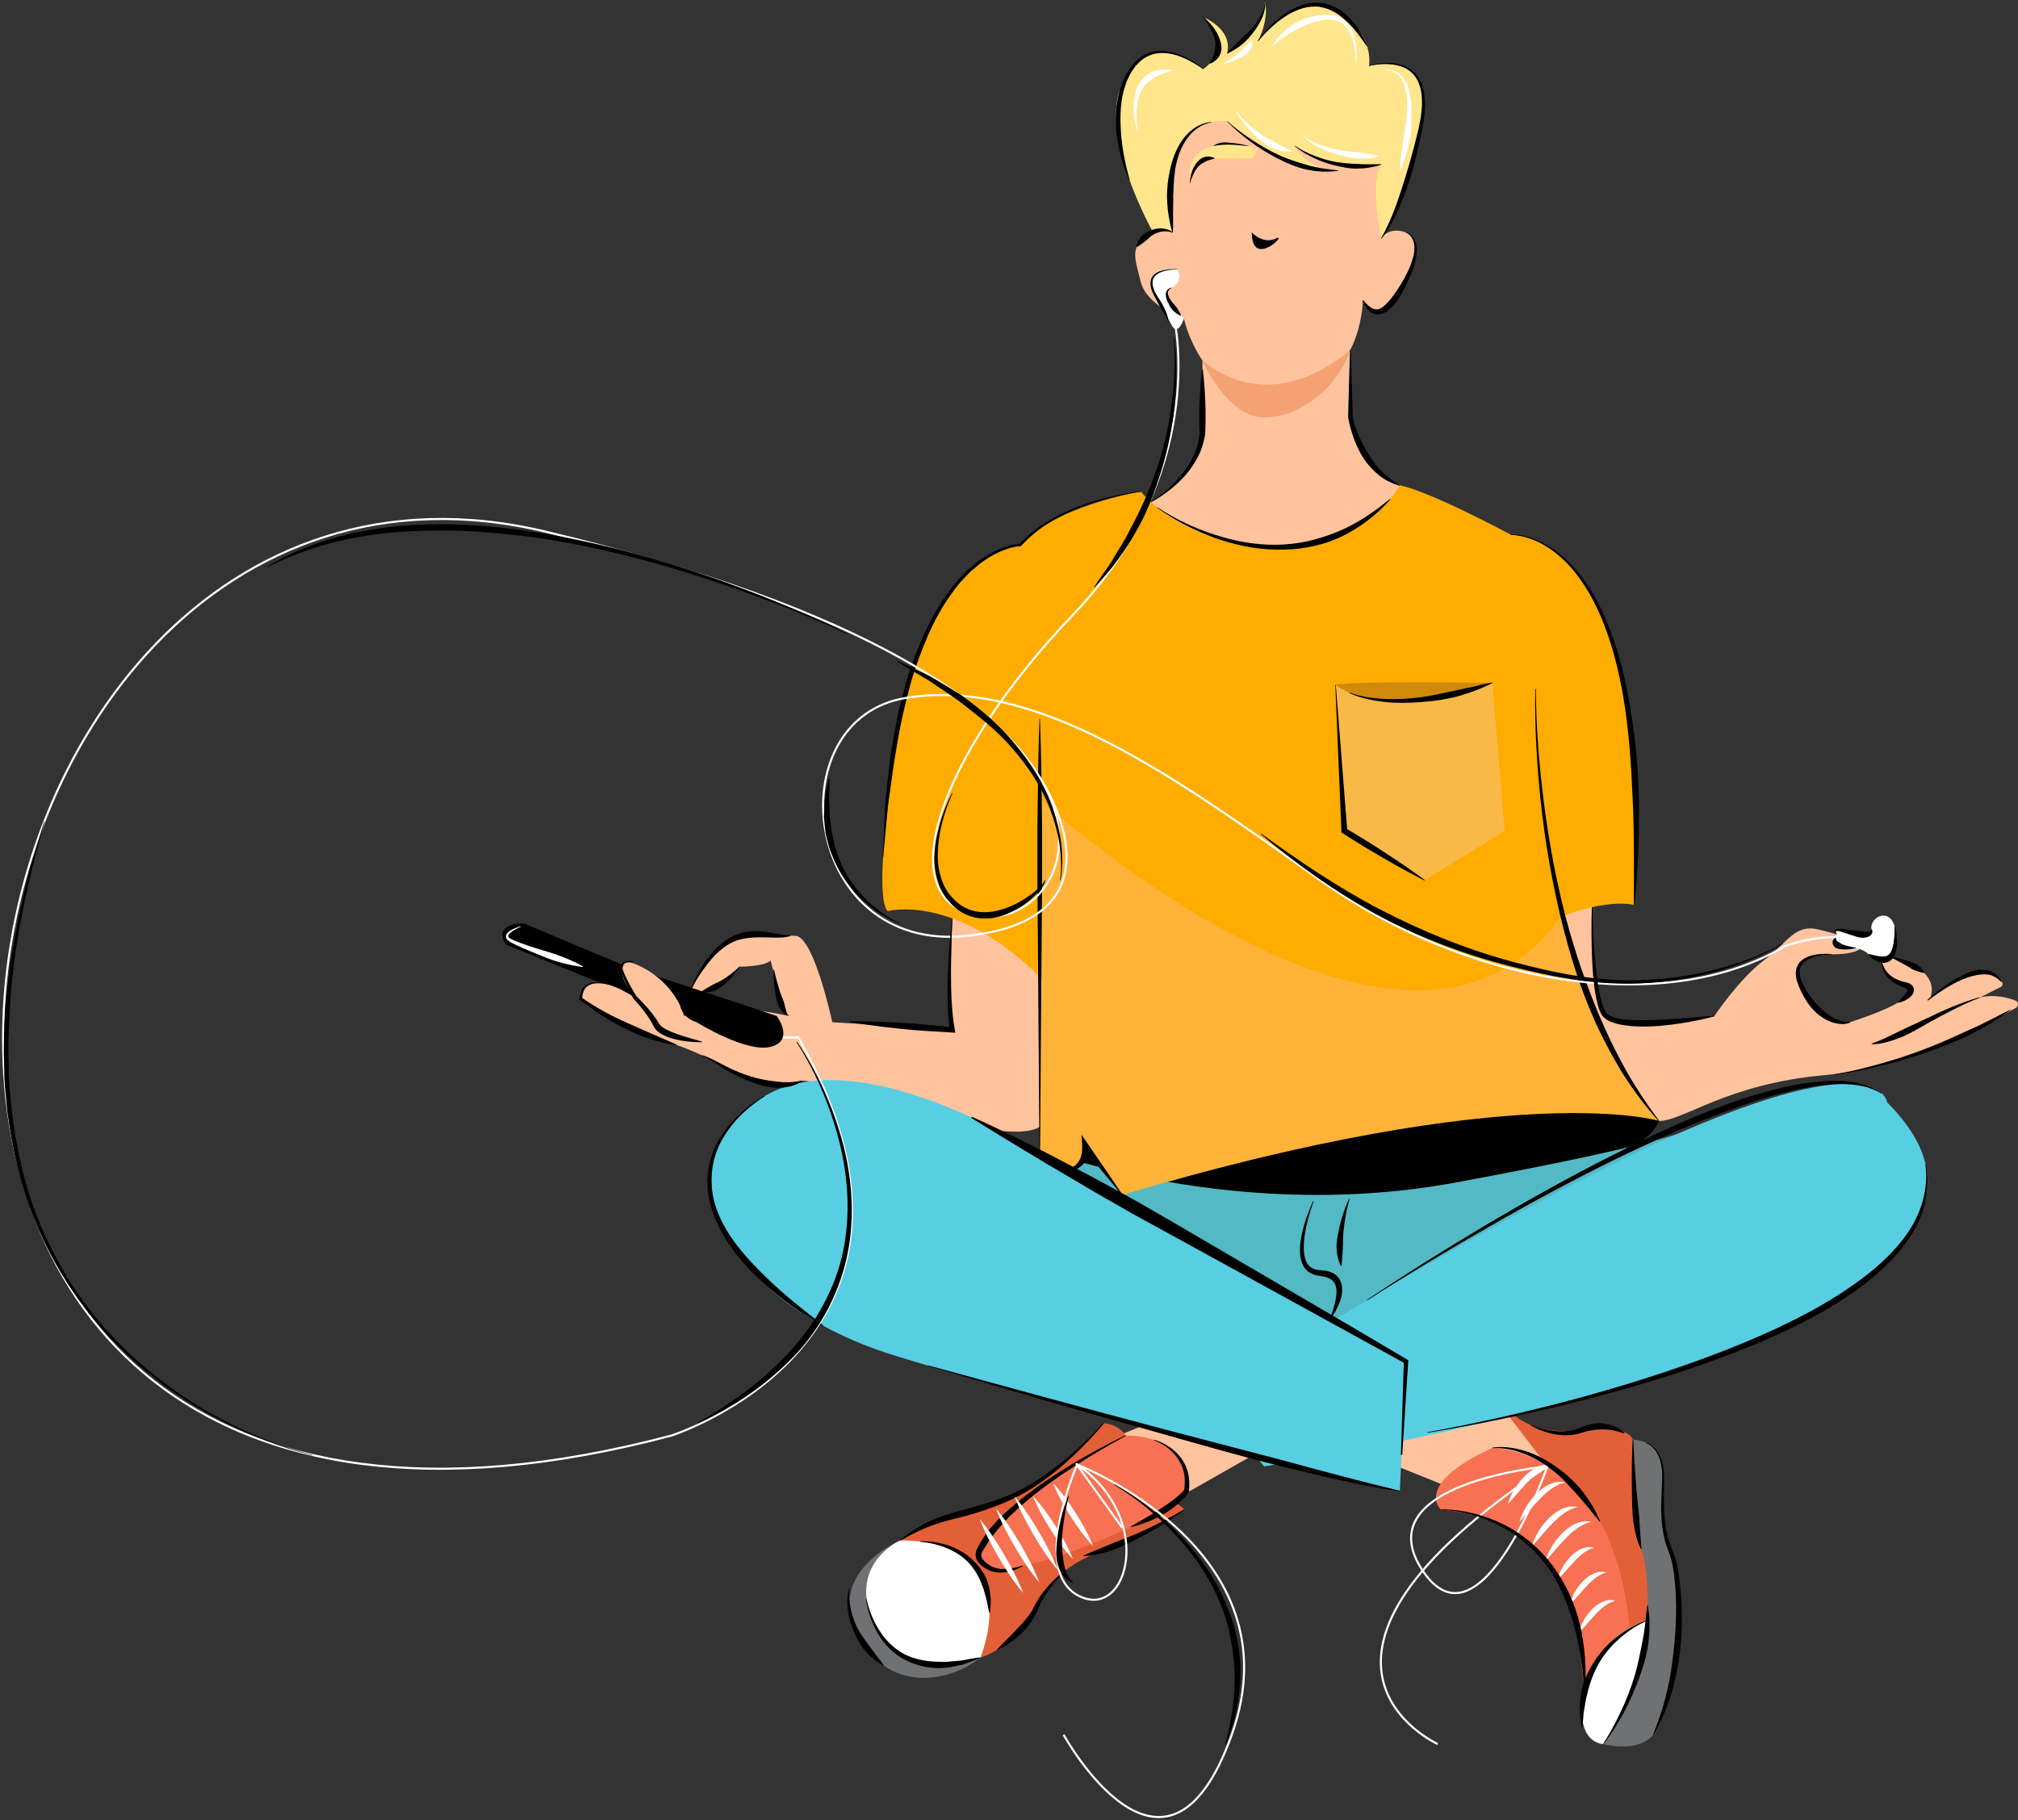 <svg width="970" height="875" viewBox="0 0 970 875" fill="none" xmlns="http://www.w3.org/2000/svg">
<rect x="0" y="0" width="970" height="875" fill="#333333" stroke="none"/>
<g clip-path="url(#clip0)">
<path d="M602.91 699.193L554.697 726.601L530.53 693.083L580.938 672.319L602.91 699.193Z" fill="#FFC39E"/>
<path d="M432.68 740.542C432.68 740.542 397.098 755.373 411.923 785.035C426.749 814.697 456.401 808.765 471.227 796.9L432.68 740.542Z" fill="#707172"/>
<path d="M432.68 740.542C432.68 740.542 447.476 729.567 475.675 723.19C503.844 716.812 530.531 684.184 530.531 684.184C530.531 684.184 536.965 684.184 541.146 690.117L563.385 722.033C563.385 722.033 566.676 722.745 569.345 725.711C569.345 725.711 551.257 737.576 527.536 746.474C503.814 755.373 497.884 773.17 497.884 773.17C497.884 773.17 488.989 790.968 471.197 796.9C454.355 802.536 432.68 740.542 432.68 740.542Z" fill="#E35F38"/>
<path d="M770.71 838.427C770.71 838.427 791.466 844.359 797.397 829.528C803.327 814.697 812.223 770.204 803.327 746.475C794.431 722.745 807.953 693.973 784.884 692.045L779.606 734.61L770.71 838.427Z" fill="#707172"/>
<path d="M727.953 680.328C727.953 680.328 738.272 690.651 760.422 687.417C782.571 684.184 784.884 692.045 784.884 692.045C784.884 692.045 783.372 727.995 788.917 744.665C794.462 761.335 794.462 805.799 770.74 838.427C770.74 838.427 764.009 834.867 759.947 798.086C755.914 761.305 748.027 731.643 692.667 725.711C692.667 725.711 681.785 710.88 717.367 696.049C717.337 696.049 714.817 679.468 727.953 680.328Z" fill="#E35F38"/>
<path d="M432.679 740.542C432.679 740.542 405.992 752.407 420.818 782.069C435.644 811.731 471.226 796.9 471.226 796.9C471.226 796.9 494.948 740.542 432.679 740.542Z" fill="white"/>
<path d="M791.466 779.103C791.466 779.103 767.745 785.035 761.814 811.731C755.884 838.427 770.71 838.427 770.71 838.427C770.71 838.427 791.466 805.799 791.466 779.103Z" fill="white"/>
<path d="M299.662 464.033L251.804 443.922C251.804 443.922 236.948 443.269 242.879 453.977L334.829 491.381L370.411 503.246L373.376 488.415L299.662 464.033Z" fill="black"/>
<path d="M457.705 441.519C457.705 441.519 456.044 484.055 457.705 495.148L400.062 491.411C400.062 491.411 391.166 449.884 382.271 449.884C364.479 449.884 355.584 443.952 343.723 458.783C331.862 473.614 331.862 476.58 331.862 476.58C331.862 476.58 346.688 479.546 355.584 464.715C355.584 464.715 367.445 464.715 370.41 461.749C370.41 461.749 376.34 485.478 379.305 488.445C379.305 488.445 340.758 479.546 328.897 488.445C328.897 488.445 325.22 473.258 308.141 464.715C302.211 461.749 300.52 462.431 299.661 464.062C298.415 466.435 298.386 471.033 305.176 479.546C305.176 479.546 287.385 467.681 281.454 473.614C275.524 479.546 278.489 482.512 296.28 491.411C314.071 500.309 325.932 500.309 346.688 512.174C367.445 524.039 377.141 521.073 385.621 519.59C394.131 518.107 481.13 553.345 499.899 541.658C518.669 529.971 500.878 470.647 500.878 470.647C500.878 470.647 473.835 427.252 457.705 441.519Z" fill="#FFC39E"/>
<path d="M765.342 436.121C765.342 436.121 764.749 476.639 770.68 486.991C776.61 497.343 824.053 488.445 824.053 488.445C824.053 488.445 835.914 470.647 847.775 461.749C859.635 452.85 862.6 443.951 874.461 446.918C886.322 449.884 895.217 452.85 895.217 452.85C895.217 452.85 898.183 458.783 880.392 458.783C862.6 458.783 862.6 467.681 865.566 473.614C868.531 479.546 880.392 494.377 889.287 491.411C898.183 488.445 924.869 479.546 915.974 473.614C915.974 473.614 904.113 470.647 904.113 458.783C904.113 458.783 918.939 461.749 924.869 467.681C930.8 473.614 927.834 479.546 927.834 479.546C927.834 479.546 942.66 467.681 951.556 467.681C957.338 467.681 960.6 470.173 962.201 471.952C962.913 472.753 962.646 474.029 961.667 474.503L951.556 479.576C951.556 479.576 958.702 477.203 968.754 480.97C970.296 481.533 970.444 483.669 969.021 484.499C957.279 491.233 916.27 513.331 876.744 516.89C829.983 521.102 809.227 538.9 797.366 538.9C785.506 538.9 743.993 464.745 743.993 464.745L746.958 432.116L765.342 436.121Z" fill="#FFC39E"/>
<path d="M675.824 654.522L725.402 680.981L743.786 704.948L723.267 725.711L671.673 704.948L675.824 654.522Z" fill="#FFC39E"/>
<path d="M541.145 690.117C541.145 690.117 465.296 731.999 471.226 749.619C477.156 767.238 568.691 725.711 570.352 716.812C572.012 707.914 566.616 690.117 541.145 690.117Z" fill="#F77152"/>
<path d="M692.636 725.711C692.636 725.711 678.789 713.846 717.336 696.049C717.336 696.049 775.009 695.752 783.223 781.921C783.223 781.921 767.744 790.968 761.814 811.731C761.814 811.731 765.817 731.643 692.636 725.711Z" fill="#F77152"/>
<path d="M541.204 690.265C532.516 694.863 524.036 699.905 515.823 705.274C507.579 710.613 499.573 716.338 492.16 722.686C484.807 729.063 477.927 736.182 473.124 744.368L472.205 745.881C471.879 746.386 471.819 746.712 471.73 747.157C471.612 748.017 471.849 748.907 472.383 749.619C473.776 751.369 475.674 752.704 477.779 753.504C482.108 755.136 487.149 754.127 491.716 752.526L491.834 752.792C487.564 755.165 482.375 756.916 477.157 755.492C474.577 754.839 472.234 753.267 470.426 751.28C469.388 750.123 468.824 748.462 468.973 746.86C469.032 746.089 469.299 745.199 469.625 744.635L470.515 742.945C475.348 733.868 482.998 727.076 490.648 720.847C498.387 714.617 506.63 709.13 515.052 703.998C523.532 698.926 532.22 694.24 541.116 689.968L541.204 690.265Z" fill="black"/>
<path d="M770.592 838.338C773.854 833.384 776.641 828.134 779.132 822.795C781.652 817.456 783.787 811.939 785.507 806.332C787.286 800.726 788.324 794.942 789.45 789.218C790.666 783.463 791.111 777.649 791.763 771.717L792.06 771.687C792.445 774.624 792.979 777.649 792.86 780.645C792.89 782.158 792.86 783.671 792.801 785.154L792.356 789.662C791.585 795.654 789.865 801.468 787.731 807.074C783.639 818.346 777.975 828.994 770.799 838.516L770.592 838.338Z" fill="black"/>
<path d="M785.031 692.045C785.476 700.854 786.069 709.634 786.78 718.414C787.196 722.804 787.818 727.135 788.085 731.495C788.352 735.885 788.56 740.186 789.034 744.606L788.767 744.695C786.692 740.661 785.832 736.182 785.15 731.792C784.497 727.402 784.527 722.953 784.438 718.533C784.23 709.694 784.349 700.854 784.764 692.045H785.031Z" fill="black"/>
<path d="M735.81 684.926C739.338 686.498 743.134 687.506 746.929 687.922C750.695 688.396 754.55 688.129 758.078 686.973C759.739 686.379 761.636 685.4 763.623 684.896C765.61 684.333 767.715 684.095 769.791 684.214C773.912 684.54 778.004 686.053 780.88 688.93L780.703 689.167C777.055 687.744 773.349 687.091 769.702 687.18C767.893 687.18 766.084 687.417 764.275 687.744C762.467 688.011 760.777 688.693 758.701 689.256C754.698 690.235 750.576 690.176 746.662 689.375C742.748 688.545 739.042 687.121 735.632 685.163L735.81 684.926Z" fill="black"/>
<path d="M791.495 693.587C794.49 694.625 796.595 697.206 797.9 699.994C799.234 702.812 799.709 705.927 799.887 708.982C799.976 715.122 799.649 721.173 800.005 727.194C800.302 733.216 801.31 739.178 803.623 744.665C804.839 747.394 805.787 750.568 806.321 753.564C806.944 756.589 807.329 759.644 807.656 762.7C808.871 774.891 808.782 787.26 806.766 799.392C804.75 811.464 801.043 823.418 794.876 833.977L794.609 833.829C799.205 822.557 802.378 810.9 803.83 798.917C805.402 786.993 806.173 774.891 805.283 762.878C804.72 756.886 804.157 750.835 801.844 745.347C799.561 739.563 798.671 733.334 798.523 727.224C798.345 721.113 798.879 715.003 798.997 708.982C798.908 705.986 798.552 702.96 797.337 700.202C796.21 697.502 794.194 694.922 791.406 693.854L791.495 693.587Z" fill="black"/>
<path d="M530.648 684.273C524.481 691.629 517.72 698.481 510.456 704.77C503.102 710.969 495.244 716.694 486.378 720.787C477.601 724.851 468.291 727.847 459.039 730.071C454.414 731.199 449.907 732.504 445.518 734.283C441.13 736.063 436.919 738.288 432.768 740.631L432.59 740.394C436.296 737.339 440.329 734.61 444.658 732.385C448.987 730.131 453.643 728.588 458.239 727.194C467.49 724.584 476.652 722.33 485.429 718.622C494.117 714.944 502.064 709.545 509.507 703.643C516.949 697.68 523.977 691.155 530.411 684.095L530.648 684.273Z" fill="black"/>
<path d="M416.518 768.691C417.734 774.535 420.136 780.111 423.457 784.976C426.778 789.811 431.285 793.874 436.622 796.129C441.959 798.353 447.771 798.976 453.553 798.887C455.006 799.065 456.459 798.68 457.912 798.62C459.365 798.502 460.848 798.353 462.33 798.264C465.236 797.701 468.142 797.137 471.167 796.752L471.255 797.019C468.498 798.205 465.622 799.243 462.745 800.252C459.751 800.845 456.756 801.616 453.672 801.824C447.475 802.328 441.159 800.964 435.584 798.235C429.95 795.506 425.384 790.938 422.211 785.747C419.098 780.467 417.052 774.683 416.222 768.691H416.518Z" fill="black"/>
<path d="M569.432 725.83C562.168 731.11 554.458 735.737 546.423 739.86C542.42 741.936 538.387 743.983 534.087 745.407C529.788 746.801 525.34 747.839 520.803 748.136L520.744 747.839C524.866 745.941 528.987 744.368 533.079 742.618C537.142 740.868 541.352 739.474 545.444 737.695C549.536 735.915 553.569 734.016 557.512 731.97C561.486 729.982 565.459 727.847 569.284 725.563L569.432 725.83Z" fill="black"/>
<path d="M512.443 754.958C509.33 757.805 506.513 761.009 504.081 764.45C502.866 766.14 501.709 767.92 500.731 769.729C499.722 771.598 499.07 773.408 498.092 775.484C496.105 779.459 493.466 783.048 490.204 785.955C486.972 788.832 483.384 791.353 479.441 793.133L479.263 792.896C482.258 789.811 485.282 786.904 488.129 783.849C490.945 780.823 493.881 777.887 495.986 774.386C496.935 772.696 497.914 770.56 499.07 768.751C500.226 766.912 501.531 765.191 502.895 763.53C505.712 760.267 508.826 757.301 512.235 754.721L512.443 754.958Z" fill="black"/>
<path d="M442.346 740.928C446.853 740.809 451.39 741.521 455.748 742.915C460.078 744.368 464.199 746.712 467.579 749.915C470.9 753.119 473.895 757.064 475.022 761.661C475.852 763.856 475.912 766.229 476.208 768.513C476.297 770.827 476.06 773.111 475.823 775.365H475.526C474.933 773.141 474.666 770.946 474.162 768.81C473.806 767.772 473.569 766.704 473.273 765.666C473.124 765.162 473.035 764.598 472.858 764.094L472.235 762.611C470.871 758.547 468.766 754.81 465.919 751.606C463.013 748.432 459.307 745.97 455.244 744.309C451.212 742.618 446.823 741.521 442.375 741.224L442.346 740.928Z" fill="black"/>
<path d="M408.454 763.649C407.92 767.09 408.276 770.649 409.047 774.001C409.788 777.382 411.063 780.615 412.664 783.641C414.325 786.666 416.489 789.306 418.476 792.095C419.455 793.518 420.581 794.794 421.56 796.247C422.657 797.582 423.754 798.976 424.762 800.489L424.555 800.726C423.013 799.807 421.471 798.828 420.048 797.701C418.713 796.514 417.32 795.328 416.134 793.934C413.672 791.234 411.982 787.942 410.5 784.649C407.623 778.035 406.319 770.53 408.128 763.56L408.454 763.649Z" fill="black"/>
<path d="M554.666 692.074C557.246 692.816 559.707 694.002 561.96 695.485C564.214 696.998 566.23 698.867 567.861 701.121C569.462 703.346 570.648 705.956 571.152 708.685C571.805 711.414 571.716 714.202 571.508 716.961L571.479 717.228L571.301 717.465C569.581 719.897 567.624 721.707 565.519 723.546C563.413 725.325 561.13 726.838 558.788 728.203C556.415 729.537 553.954 730.694 551.434 731.673L547.609 733.038C546.304 733.394 544.999 733.779 543.695 734.076L543.576 733.809L550.515 729.804C552.768 728.41 555.081 727.135 557.246 725.652C559.44 724.258 561.604 722.775 563.71 721.232C565.756 719.719 567.831 717.969 569.344 716.13L569.166 716.635C569.492 714.113 569.729 711.533 569.255 709.041C568.928 706.52 567.98 704.087 566.616 701.922C563.947 697.532 559.499 694.21 554.577 692.341L554.666 692.074Z" fill="black"/>
<path d="M470.9 730.19C475.378 735.529 479.084 741.343 482.613 747.246C486.052 753.208 489.314 759.288 491.775 765.814C487.268 760.475 483.562 754.661 480.063 748.758C476.623 742.796 473.361 736.716 470.9 730.19Z" fill="white"/>
<path d="M478.698 725.148C483.176 730.487 486.882 736.3 490.411 742.203C493.85 748.165 497.112 754.246 499.573 760.772C495.066 755.432 491.36 749.619 487.861 743.716C484.421 737.754 481.159 731.673 478.698 725.148Z" fill="white"/>
<path d="M487.594 719.215C492.071 724.554 495.778 730.368 499.306 736.271C502.746 742.233 506.008 748.314 508.469 754.839C503.962 749.5 500.255 743.686 496.756 737.784C493.317 731.821 490.055 725.741 487.594 719.215Z" fill="white"/>
<path d="M496.489 719.215C500.67 723.635 504.11 728.529 507.342 733.542C510.515 738.614 513.48 743.775 515.704 749.47C511.523 745.051 508.083 740.156 504.851 735.144C501.678 730.042 498.684 724.881 496.489 719.215Z" fill="white"/>
<path d="M506.216 713.016C510.397 717.435 513.836 722.33 517.068 727.343C520.241 732.415 523.206 737.576 525.43 743.271C521.249 738.851 517.81 733.957 514.578 728.944C511.405 723.842 508.41 718.681 506.216 713.016Z" fill="white"/>
<path d="M517.78 704.087C517.78 704.087 494.918 755.373 518.64 767.238C542.361 779.103 555.467 729.923 517.78 704.087Z" stroke="white" stroke-miterlimit="10"/>
<path d="M511.257 833.977C511.257 833.977 560.212 922.964 592.058 833.977C623.904 744.991 517.78 704.087 517.78 704.087" stroke="white" stroke-miterlimit="10"/>
<path d="M743.787 704.948C743.787 704.948 655.988 712.778 683.683 754.839C711.407 796.9 743.787 704.948 743.787 704.948Z" stroke="white" stroke-miterlimit="10"/>
<path d="M691.065 838.427C691.065 838.427 602.702 798.383 743.785 704.948" stroke="white" stroke-miterlimit="10"/>
<path d="M758.938 784.857C759.353 782.781 760.183 780.882 761.191 779.043C762.17 777.204 763.445 775.543 764.868 774.001C766.321 772.488 768.011 771.094 769.998 770.204C771.955 769.285 774.297 768.84 776.313 769.581C774.267 770.115 772.666 771.064 771.154 772.191C769.671 773.319 768.278 774.624 766.973 776.048C764.304 778.836 761.873 781.891 758.938 784.857Z" fill="white"/>
<path d="M754.697 771.242C755.112 769.166 755.943 767.268 756.951 765.429C757.929 763.589 759.204 761.928 760.628 760.386C762.081 758.873 763.771 757.479 765.757 756.589C767.714 755.67 770.057 755.225 772.073 755.966C770.027 756.5 768.426 757.449 766.914 758.577C765.431 759.704 764.038 761.009 762.733 762.433C760.064 765.221 757.633 768.276 754.697 771.242Z" fill="white"/>
<path d="M748.768 759.377C749.183 757.301 750.013 755.403 751.021 753.564C752 751.725 753.275 750.064 754.698 748.521C756.151 747.008 757.841 745.614 759.828 744.724C761.785 743.805 764.127 743.36 766.143 744.102C764.098 744.635 762.496 745.585 760.984 746.712C759.502 747.839 758.108 749.144 756.803 750.568C754.135 753.356 751.703 756.411 748.768 759.377Z" fill="white"/>
<path d="M742.837 750.479C743.519 747.958 744.646 745.644 745.95 743.419C747.255 741.195 748.856 739.148 750.665 737.279C752.503 735.44 754.579 733.72 757.04 732.622C759.442 731.495 762.289 730.902 764.809 731.673C762.259 732.177 760.154 733.275 758.197 734.639C756.269 736.004 754.46 737.606 752.8 739.356C749.331 742.796 746.306 746.682 742.837 750.479Z" fill="white"/>
<path d="M736.373 743.36C737.055 740.839 738.182 738.525 739.487 736.3C740.791 734.076 742.392 732.029 744.201 730.16C746.04 728.321 748.115 726.601 750.576 725.503C752.978 724.376 755.825 723.783 758.345 724.554C755.795 725.059 753.69 726.156 751.733 727.52C749.805 728.885 747.997 730.487 746.336 732.237C742.896 735.678 739.842 739.563 736.373 743.36Z" fill="white"/>
<path d="M730.442 731.495C731.124 728.974 732.251 726.66 733.556 724.436C734.861 722.211 736.462 720.164 738.27 718.296C740.109 716.457 742.185 714.736 744.646 713.639C747.047 712.511 749.894 711.918 752.414 712.689C749.864 713.194 747.759 714.291 745.802 715.656C743.875 717.02 742.066 718.622 740.405 720.372C736.966 723.813 733.912 727.698 730.442 731.495Z" fill="white"/>
<path d="M724.779 723.13C725.461 720.609 726.588 718.296 727.893 716.071C729.197 713.846 730.799 711.8 732.607 709.931C734.446 708.092 736.521 706.371 738.983 705.274C741.384 704.147 744.231 703.554 746.751 704.325C744.201 704.829 742.096 705.926 740.139 707.291C738.212 708.655 736.403 710.257 734.742 712.007C731.273 715.448 728.249 719.334 724.779 723.13Z" fill="white"/>
<path d="M517.188 703.465L539.337 734.313" stroke="white" stroke-miterlimit="10"/>
<path d="M328.513 473.584L373.347 488.415C373.347 488.415 382.242 500.28 370.381 503.246C358.521 506.212 334.799 491.381 334.799 491.381C334.799 491.381 322.227 488.415 328.513 473.584Z" fill="black"/>
<path d="M535.66 713.579C546.483 719.541 556.357 727.194 565.163 735.885C573.881 744.665 581.561 754.661 586.987 765.933C589.715 771.539 592.028 777.382 593.629 783.433C595.171 789.514 596.12 795.743 596.268 802.002C596.446 814.519 594.014 827.007 589.329 838.456L589.063 838.367C592.117 826.443 594.014 814.252 593.332 802.12C593.066 796.069 592.117 790.048 590.812 784.145C589.448 778.242 587.402 772.488 584.882 766.941C579.841 755.848 572.546 745.822 564.125 736.923C555.704 728.054 546.127 720.105 535.541 713.846L535.66 713.579Z" fill="black"/>
<path d="M797.396 538.84C797.396 538.84 794.135 550.675 773.527 553.671C752.919 556.638 631.346 612.995 631.346 612.995L548.321 577.401C548.321 577.401 490.322 571.113 508.943 541.629C527.565 512.145 767.745 506.212 797.396 538.84Z" fill="black"/>
<path d="M490.411 549.014C490.411 549.014 586.868 589.266 699.545 568.502C812.222 547.739 814.387 541.629 814.387 541.629L742.333 612.995L646.142 660.455L518.64 604.097L490.411 549.014Z" fill="#53B9C4"/>
<path d="M907.109 529.942C907.109 529.942 901.178 467.651 580.938 672.319L607.625 704.948C607.625 704.948 1019.79 642.657 907.109 529.942Z" fill="#57CEE2"/>
<path d="M512.738 562.57C512.738 562.57 417.853 497.314 367.445 526.976C317.036 556.638 343.723 624.86 429.713 651.556C515.704 678.252 672.858 716.812 672.858 716.812L675.823 654.522L512.738 562.57Z" fill="#57CEE2"/>
<path d="M553.184 241.33C553.184 241.33 577.973 227.804 577.973 208.316C577.973 188.828 577.973 173.286 577.973 173.286C577.973 173.286 572.043 165.099 569.077 153.234C569.077 153.234 551.286 147.302 548.321 135.437C545.356 123.572 542.391 117.64 554.251 111.707C554.251 111.707 561.131 108.741 563.621 111.707C563.621 111.707 548.321 58.316 580.938 55.349H610.59L663.963 79.079C663.963 79.079 666.928 96.876 663.963 114.673C663.963 114.673 666.928 108.741 675.824 111.707C684.719 114.673 678.789 132.471 669.894 144.335C660.998 156.2 655.068 144.335 655.068 144.335C655.068 144.335 655.068 156.2 649.137 168.065V200.693C649.137 200.693 652.102 224.423 672.859 233.322C693.615 242.22 667.373 302.464 667.373 302.464L578.418 276.865L553.184 241.33Z" fill="#FFC39E"/>
<path d="M548.322 236.288C548.322 236.288 506.631 243.347 490.412 262.064C490.412 262.064 447.505 262.984 432.68 349.003C417.854 435.023 426.749 437.989 426.749 437.989C426.749 437.989 459.366 429.091 500.879 470.618L499.752 554.383C499.752 554.383 508.173 569.481 519.352 558.625L521.635 550.705L539.426 574.435C539.426 574.435 752.919 503.246 797.397 538.84C797.397 538.84 752.919 479.516 749.954 440.956C749.954 440.956 770.71 432.057 785.536 435.023C785.536 435.023 797.397 262.984 726.232 257.051C726.232 257.051 687.685 236.288 672.859 233.321C672.859 233.321 658.033 262.984 613.556 262.984C569.078 262.984 548.322 236.288 548.322 236.288Z" fill="#FFAC00"/>
<path d="M500.877 470.618V385.161C500.877 385.161 675.823 544.773 749.952 440.956C749.952 440.956 764.778 497.313 797.395 538.84C797.395 538.84 729.196 518.077 539.424 574.435L521.633 550.705C521.633 550.705 519.35 575.859 499.75 554.383L500.877 470.618Z" fill="#FFB339"/>
<path d="M673.393 699.431L674.786 654.463L675.32 655.412L570.353 597.719L544.111 583.333C535.452 578.38 526.764 573.486 518.195 568.354C500.967 558.299 483.858 547.976 466.897 537.417L467.164 536.883C476.297 540.946 485.311 545.307 494.236 549.815C503.221 554.235 511.998 558.951 520.834 563.608C529.7 568.235 538.418 573.1 547.135 577.935C555.794 582.888 564.452 587.901 573.051 592.944C607.477 613.203 642.051 633.136 676.358 653.573L676.921 653.899L676.892 654.522L674.015 699.431H673.393Z" fill="black"/>
<path d="M908.799 459.761C911.764 460.414 914.7 461.215 917.576 462.194C918.999 462.698 920.571 462.995 921.846 463.914C923.091 464.804 924.396 465.901 925.018 467.563L924.811 467.77C923.21 467.414 921.846 467.058 920.482 466.524C919.088 466.05 917.932 465.071 916.627 464.359L908.71 460.058L908.799 459.761Z" fill="black"/>
<path d="M927.924 479.605L927.034 480.584L926.827 480.821L926.767 480.881C926.738 480.91 926.797 480.851 926.797 480.821V480.732C926.797 480.584 926.501 480.584 926.53 480.614L926.649 480.525L927.153 480.08L929.169 478.33C930.533 477.173 931.927 476.075 933.35 474.978C936.226 472.872 939.221 470.885 942.453 469.253C945.656 467.651 949.155 466.109 953.009 466.198C956.864 466.139 960.808 468.541 962.083 471.982L961.905 472.101C959.533 469.372 956.33 468.156 953.039 468.423C949.777 468.601 946.427 469.52 943.224 470.885C940.022 472.249 936.968 473.999 934.002 475.898C932.52 476.847 931.037 477.826 929.614 478.864L927.479 480.436L926.945 480.821L926.797 480.94C926.827 480.97 926.53 480.999 926.5 480.851C926.471 480.762 926.5 480.792 926.5 480.732C926.5 480.673 926.56 480.614 926.56 480.614L926.619 480.554L926.856 480.317L927.835 479.427L927.924 479.605Z" fill="black"/>
<path d="M881.874 516.475C889.317 515.2 896.641 513.39 903.905 511.344C911.17 509.327 918.316 506.954 925.344 504.254C932.401 501.585 939.221 498.47 946.07 495.326C952.979 492.36 959.562 488.712 966.352 485.36L966.471 485.538C960.333 489.987 953.839 493.962 947.019 497.313C940.229 500.754 933.112 503.454 925.966 505.886C911.644 510.869 896.908 514.606 881.904 516.653L881.874 516.475Z" fill="black"/>
<path d="M951.615 479.665C947.197 481.296 942.957 483.343 938.746 485.449C934.536 487.555 930.384 489.779 926.292 492.093C922.2 494.436 918.108 496.928 913.661 498.708C911.437 499.568 909.183 500.398 906.841 500.992C904.498 501.555 902.126 502.119 899.665 501.941V501.644C904.113 500.22 908.264 498.025 912.445 496.008C916.626 493.932 920.896 492.063 925.166 490.017C933.676 485.894 942.364 482.008 951.496 479.398L951.615 479.665Z" fill="black"/>
<path d="M367.505 527.094C357.512 533.353 348.913 542.34 344.555 553.226C342.449 558.655 341.56 564.557 342.034 570.341C342.509 576.125 344.317 581.761 346.867 586.982C352.057 597.482 360.181 606.203 368.602 614.36C377.053 622.606 386.393 629.873 395.763 637.2L395.585 637.437C385.267 631.475 375.511 624.475 366.556 616.496C357.72 608.427 349.773 598.995 344.703 587.961C342.182 582.473 340.433 576.541 340.107 570.43C339.751 564.35 340.848 558.21 343.161 552.633C348.083 541.51 357.097 532.789 367.357 526.798L367.505 527.094Z" fill="black"/>
<path d="M446.023 656.361C483.769 666.713 521.516 676.976 559.322 687.032L616.076 701.892C634.964 706.994 653.823 712.155 672.859 716.664L672.8 716.961C653.407 714.113 634.371 709.338 615.335 704.77C596.328 700.053 577.528 694.625 558.7 689.316C521.012 678.726 483.443 667.811 445.934 656.628L446.023 656.361Z" fill="black"/>
<path d="M556.445 243.94C564.896 249.576 574.207 253.907 583.814 257.021C593.421 260.166 603.473 262.034 613.496 261.886C623.547 261.827 633.422 259.513 642.614 255.746C651.895 252.009 660.286 246.284 668.144 239.817L668.351 240.025C661.62 247.737 653.199 254.085 643.77 258.445C634.281 262.746 623.755 264.496 613.466 264.229C603.117 264.081 592.947 261.827 583.31 258.386C573.703 254.826 564.54 250.11 556.268 244.118L556.445 243.94Z" fill="black"/>
<path d="M738.241 331.206C738.33 349.508 739.813 367.809 742.125 385.962C744.409 404.115 747.789 422.12 752.296 439.828C754.609 448.668 757.248 457.418 760.213 466.05C763.238 474.652 766.499 483.165 770.146 491.529C773.794 499.894 777.886 508.021 782.363 515.971C786.959 523.831 791.97 531.484 797.515 538.781L797.278 538.959C791.14 532.137 785.595 524.78 780.584 517.009C775.691 509.208 771.392 501.051 767.418 492.716C763.653 484.321 760.302 475.719 757.426 466.969C754.638 458.189 752.148 449.32 750.013 440.392C745.773 422.506 742.659 404.382 740.672 386.14C738.745 367.898 737.648 349.537 737.945 331.206H738.241Z" fill="black"/>
<path d="M712.74 328.24C712.74 328.24 652.547 327.231 641.932 329.219C641.932 329.219 649.137 343.071 663.963 343.071C678.789 343.071 717.336 328.24 717.336 328.24H712.74Z" fill="#D18909"/>
<path d="M641.932 329.219L646.172 399.429L684.719 423.158L723.267 399.429L717.336 328.24C717.336 328.24 667.373 347.995 641.932 329.219Z" fill="#F9B946"/>
<path d="M554.251 111.707C554.251 111.707 527.565 64.248 539.425 40.518C551.286 16.789 567.002 25.776 578.418 33.162C578.418 33.162 593.688 23.522 578.418 8.305C578.418 8.305 592.799 13.852 589.833 25.717C589.833 25.717 608.099 12.962 607.862 0.059C607.862 0.059 610.59 7.92 604.659 19.785C604.659 19.785 625.416 -6.911 643.207 4.954C660.998 16.818 658.033 31.649 658.033 31.649C658.033 31.649 688.9 23.789 683.83 55.883C678.789 88.007 663.963 114.703 663.963 114.703C663.963 114.703 658.033 88.007 663.963 79.109C663.963 79.109 637.276 82.075 622.45 70.21C622.45 70.21 628.381 82.075 643.207 82.075C643.207 82.075 628.381 88.007 589.833 58.345C589.833 58.345 555.2 52.413 563.621 111.737C563.621 111.707 557.217 108.741 554.251 111.707Z" fill="#FFE58B"/>
<path d="M546.69 62.794C545.682 59.621 545.089 56.298 544.911 52.917C544.793 49.536 545.119 46.065 546.364 42.743C547.61 39.48 550.011 36.277 553.362 34.794C556.624 33.133 560.301 33.103 563.622 33.637V33.933C562.02 34.556 560.419 34.853 558.937 35.416C557.484 36.039 556.001 36.514 554.785 37.404C552.295 38.946 549.952 40.874 548.559 43.692C547.195 46.48 546.572 49.684 546.394 52.917C546.186 56.15 546.364 59.472 546.987 62.706L546.69 62.794Z" fill="white"/>
<path d="M594.4 53.777C596.15 55.913 598.107 57.871 600.153 59.68C602.169 61.549 604.274 63.269 606.498 64.811C608.752 66.354 611.183 67.422 613.466 68.786C615.779 70.091 618.151 71.159 620.761 72.435L620.731 72.731C617.855 73.087 614.919 72.524 612.221 71.486C609.523 70.388 607.269 68.519 605.075 66.74C600.775 63.032 597.099 58.731 594.163 53.985L594.4 53.777Z" fill="white"/>
<path d="M651.628 30.433C651.688 25.45 651.035 20.289 648.841 15.958C647.774 13.793 646.232 11.895 644.245 10.738C642.229 9.61 639.857 9.373 637.544 9.492C632.71 9.996 628.114 11.687 623.815 13.882C619.456 16.047 615.423 18.924 611.687 22.306L611.45 22.128C614 17.649 617.914 13.971 622.392 11.271C626.899 8.513 632.206 7.327 637.425 7.119C640.123 7.119 642.911 7.593 645.283 9.106C647.596 10.649 649.197 12.962 650.205 15.365C652.192 20.259 652.37 25.48 651.925 30.492L651.628 30.433Z" fill="white"/>
<path d="M588.173 30.315C589.507 29.632 590.812 28.831 592.028 28.001C593.273 27.2 594.459 26.34 595.556 25.361C596.653 24.412 597.484 23.255 598.462 22.365C599.47 21.446 600.389 20.585 601.546 19.34L601.842 19.399C602.287 21.119 601.664 22.899 600.745 24.293C599.826 25.747 598.284 26.518 596.95 27.319C594.222 28.921 591.286 29.959 588.291 30.611L588.173 30.315Z" fill="white"/>
<path d="M666.395 33.637C668.737 33.251 671.139 34.141 672.918 35.683C673.896 36.395 674.519 37.433 675.231 38.383C675.735 39.45 676.446 40.429 676.743 41.586C678.285 46.035 678.641 50.752 678.552 55.349C678.522 56.506 678.552 57.663 678.522 58.82L678.255 62.261C678.137 63.417 678.077 64.574 677.899 65.701L677.217 69.083C676.298 73.591 674.786 77.922 673.007 82.164L672.71 82.105C672.918 77.477 673.778 73.058 674.282 68.579C674.667 66.354 675.023 64.159 675.32 61.934L675.853 58.612C676.002 57.515 676.061 56.388 676.18 55.29C676.565 50.841 676.506 46.332 675.349 42.09C674.786 39.984 673.867 37.938 672.355 36.395C670.872 34.853 668.707 33.815 666.483 33.993L666.395 33.637Z" fill="white"/>
<path d="M626.988 65.642C629.449 67.57 632.384 68.846 635.29 69.884C638.226 70.952 641.25 71.693 644.304 72.227C647.359 72.82 650.502 72.791 653.556 73.325C655.098 73.562 656.64 73.74 658.211 74.036C659.783 74.244 661.325 74.541 662.926 74.956V75.253C659.753 76.083 656.551 76.35 653.319 76.261C650.087 76.142 646.914 75.401 643.8 74.511C640.687 73.651 637.633 72.613 634.727 71.219C631.851 69.765 629.063 68.104 626.78 65.82L626.988 65.642Z" fill="white"/>
<path d="M548.321 236.406C542.984 237.118 537.706 238.245 532.517 239.61C527.328 241.004 522.228 242.695 517.246 244.712C512.294 246.788 507.52 249.25 502.984 252.098C498.506 255.064 494.414 258.505 490.826 262.42L490.648 262.598H490.382C486.912 262.776 483.384 263.992 480.152 265.445C476.86 266.899 473.836 268.886 470.96 271.022L466.838 274.492C465.474 275.649 464.347 277.103 463.072 278.378C460.493 280.899 458.476 283.925 456.341 286.832C448.068 298.726 442.82 312.4 438.402 326.164C434.458 340.134 431.434 354.343 429.329 368.729L427.846 379.526C427.312 383.115 426.778 386.733 426.541 390.352L424.525 412.124H424.317L425.296 390.263C425.414 386.615 425.8 382.966 426.215 379.348L427.46 368.462L428.083 363.004C428.32 361.194 428.706 359.415 429.002 357.605L430.989 346.808C431.345 345.029 431.612 343.19 432.057 341.44L433.45 336.13L436.267 325.511C440.863 311.629 446.438 297.896 454.977 285.853C457.201 282.916 459.277 279.861 461.946 277.31C463.25 276.005 464.407 274.581 465.83 273.395L470.1 269.865C473.095 267.729 476.208 265.712 479.618 264.259C483.028 262.806 486.527 261.589 490.382 261.411L489.937 261.619C493.643 257.615 497.913 254.204 502.48 251.267C507.105 248.449 511.968 246.046 516.979 244C522.02 242.042 527.18 240.411 532.398 239.106C537.647 237.8 542.925 236.762 548.292 236.139L548.321 236.406Z" fill="black"/>
<path d="M600.064 70.299C597.247 70.24 594.46 70.299 591.673 70.418C590.279 70.507 588.915 70.803 587.551 70.744C586.187 70.685 584.823 70.625 583.341 70.299L583.281 70.091C584.527 69.201 585.98 68.786 587.403 68.549C588.826 68.312 590.279 68.549 591.702 68.668C594.549 68.934 597.336 69.409 600.094 70.091L600.064 70.299Z" fill="black"/>
<path d="M607.981 0C608.544 2.759 607.832 5.576 606.854 8.157C605.786 10.708 604.333 13.14 602.614 15.335C601.813 16.492 600.864 17.501 599.975 18.568C599.026 19.577 598.018 20.556 596.95 21.416C594.786 23.136 592.443 24.619 589.893 25.747L589.774 25.569C590.664 24.501 591.642 23.522 592.621 22.602C593.57 21.624 594.519 20.674 595.497 19.755C597.395 17.857 599.471 16.166 601.25 14.178C603.058 12.221 604.6 10.026 605.846 7.682C607.061 5.339 608.01 2.699 607.773 0.03L607.981 0Z" fill="black"/>
<path d="M631.465 577.46C629.478 582.799 627.936 588.346 627.136 593.952C626.721 596.741 626.513 599.558 626.81 602.287C627.106 604.957 627.996 607.656 629.923 609.139C630.872 609.851 632.058 610.266 633.274 610.474C634.43 610.563 636.091 610.741 637.633 610.919C639.174 611.334 640.746 611.839 642.14 612.966C642.851 613.44 643.326 614.271 643.859 614.923C644.275 615.665 644.601 616.495 644.868 617.296C645.579 620.619 644.838 623.703 643.8 626.462C642.703 629.22 641.28 631.801 639.471 634.085L639.204 633.937C640.272 631.267 641.191 628.568 641.814 625.869C642.377 623.199 642.703 620.411 642.021 618.127C641.398 615.843 639.412 614.508 636.951 613.826C635.646 613.618 634.49 613.381 632.799 613.114C631.228 612.758 629.656 612.076 628.411 610.978C625.831 608.724 625.09 605.402 624.882 602.465C624.734 599.469 625.09 596.563 625.653 593.715C626.869 588.05 628.826 582.592 631.169 577.371L631.465 577.46Z" fill="black"/>
<path d="M499.633 554.383L498.862 449.973L498.654 423.87V397.768C498.862 380.356 499.01 362.974 499.662 345.563H499.9C500.522 362.974 500.7 380.356 500.908 397.768V423.87L500.7 449.973L499.929 554.383H499.633Z" fill="black"/>
<path d="M566.111 129.504C566.111 129.504 569.076 135.437 563.146 138.403C557.216 141.369 569.076 153.234 569.076 153.234C569.076 153.234 566.111 162.133 563.146 156.2C560.181 150.268 542.39 126.538 566.111 129.504Z" fill="white"/>
<path d="M564.63 154.717C564.63 154.717 580.938 227.389 515.704 295.612C450.47 363.834 425.829 435.646 472.976 440.511C520.122 445.375 573.525 329.723 262.181 255.568C-49.163 181.413 -141.529 813.214 322.76 690.117C322.76 690.117 466.779 644.14 383.753 498.797H376.34" stroke="white" stroke-miterlimit="10"/>
<path d="M499.721 373.623C499.721 373.623 545.326 440.956 465.266 449.854C385.206 458.753 372.812 345.77 435.347 335.537C497.883 325.274 563.799 372.733 634.608 423.158C705.416 473.584 800.332 489.275 858.153 454.749C858.153 454.749 876.774 447.778 891.926 451.782" stroke="white" stroke-miterlimit="10"/>
<path d="M882.793 449.083C882.793 449.083 880.391 446.888 883.357 446.888C886.322 446.888 901.088 452.82 899.636 446.888C898.183 440.956 909.569 434.697 911.289 448.193C913.008 461.689 904.113 464.685 898.183 458.753C892.252 452.82 879.265 457.21 882.793 449.083Z" fill="white"/>
<path d="M577.974 173.286C613.556 202.236 649.138 168.065 649.138 168.065C649.138 168.065 655.068 150.268 649.138 168.065C643.208 185.862 625.417 200.693 607.625 200.693C589.834 200.693 577.974 173.286 577.974 173.286Z" fill="#F4A173"/>
<path d="M572.042 87.978C572.042 87.978 572.042 76.113 583.903 76.113C595.764 76.113 601.694 76.113 601.694 76.113C601.694 76.113 604.659 73.147 604.659 70.18L601.694 73.147C601.694 73.147 604.452 70.18 600.093 70.18C595.734 70.18 569.077 64.248 572.042 87.978Z" fill="#FFE58B"/>
<path d="M601.695 111.707C601.695 111.707 607.033 117.64 613.26 114.673C619.486 111.707 601.695 129.504 601.695 111.707Z" fill="black"/>
<path d="M578.329 33.251C575.215 30.878 571.746 28.921 568.129 27.467C564.511 26.043 560.597 25.183 556.772 25.598C552.947 25.954 549.418 27.853 546.868 30.671L545.86 31.679L545.059 32.865C544.526 33.666 543.933 34.408 543.458 35.239C542.658 36.989 541.62 38.62 541.116 40.489C538.477 47.756 538.299 55.676 538.803 63.388C539.307 71.159 540.878 78.871 543.013 86.465L542.806 86.554C539.485 79.346 537.528 71.545 536.609 63.595C536.193 59.621 536.223 55.587 536.579 51.582C537.172 47.608 537.854 43.603 539.455 39.866C540.048 37.938 541.205 36.217 542.094 34.408C542.628 33.548 543.28 32.747 543.844 31.916L544.733 30.7L545.83 29.632C548.647 26.696 552.591 24.738 556.653 24.471C560.745 24.174 564.719 25.242 568.366 26.814C572.013 28.416 575.393 30.522 578.447 33.044L578.329 33.251Z" fill="black"/>
<path d="M604.57 19.696C607.862 15.128 611.746 10.975 616.283 7.534C620.82 4.182 626.216 1.483 632.147 1.335C638.047 1.098 643.948 3.737 647.981 7.86C652.102 11.954 655.127 16.907 657.232 22.158L657.024 22.276C653.822 17.649 650.59 13.051 646.468 9.522C642.495 5.903 637.573 3.204 632.147 3.144C626.75 3.085 621.472 5.369 616.935 8.483C612.369 11.598 608.247 15.513 604.778 19.874L604.57 19.696Z" fill="black"/>
<path d="M589.893 58.227C593.6 61.578 597.603 64.545 601.754 67.273C605.905 70.032 610.235 72.464 614.712 74.541C619.219 76.617 623.934 78.041 628.619 79.405C633.333 80.77 638.196 81.393 643.207 81.897V82.105C638.226 82.876 633.066 82.579 628.085 81.541C623.133 80.414 618.418 78.426 613.941 76.113C604.986 71.456 596.832 65.434 589.745 58.345L589.893 58.227Z" fill="black"/>
<path d="M622.511 70.091C625.476 72.168 628.767 73.74 632.118 75.015C635.468 76.32 638.938 77.329 642.466 77.922C645.995 78.486 649.553 78.723 653.111 78.842C654.89 79.02 656.669 78.901 658.478 78.99C660.287 79.02 662.066 78.871 663.934 78.96L663.964 79.168C660.465 80.295 656.788 80.977 653.082 81.037C649.375 81.215 645.669 80.473 642.081 79.642C638.493 78.812 634.994 77.566 631.673 76.024C628.352 74.452 625.179 72.583 622.362 70.24L622.511 70.091Z" fill="black"/>
<path d="M658.002 31.531C662.301 30.315 666.868 29.81 671.345 30.611C673.569 31.026 675.763 31.798 677.691 33.073C679.618 34.319 681.219 36.128 682.346 38.116C684.57 42.209 685.015 46.925 684.955 51.434C684.807 55.972 684.007 60.451 683.028 64.811C681.19 73.562 679.114 82.312 676.119 90.795C673.006 99.16 669.596 107.643 664.051 114.792L663.873 114.644C668.261 106.902 671.286 98.508 673.984 90.054C676.683 81.6 679.203 73.058 681.249 64.396C682.346 60.066 683.206 55.765 683.473 51.345C683.651 46.985 683.325 42.476 681.338 38.62C679.44 34.705 675.497 32.094 671.197 31.234C666.897 30.315 662.331 30.671 658.032 31.738L658.002 31.531Z" fill="black"/>
<path d="M571.924 87.978C572.102 84.804 572.843 81.571 574.8 78.782C575.779 77.418 577.113 76.053 578.833 75.549C580.553 74.986 582.391 75.312 583.874 76.024L583.844 76.231C582.213 76.706 580.819 76.914 579.604 77.596C578.418 78.219 577.172 78.842 576.164 79.88C575.156 80.918 574.355 82.223 573.703 83.617C573.021 84.982 572.458 86.465 572.102 87.978H571.924Z" fill="black"/>
<path d="M566.112 129.593C563.117 129.534 560.004 129.86 557.306 131.136C555.971 131.759 554.845 132.767 554.311 134.043C553.807 135.348 553.896 136.831 554.311 138.195C555.082 141.013 557.098 143.357 558.61 146.056C560.034 148.755 561.427 151.573 561.753 154.717L561.605 154.747C560.389 151.988 558.729 149.467 557.276 146.827C555.942 144.157 554.103 141.607 553.303 138.492C552.888 136.979 552.828 135.229 553.51 133.716C554.222 132.204 555.586 131.136 557.039 130.543C559.974 129.356 563.088 129.237 566.112 129.445V129.593Z" fill="black"/>
<path d="M563.147 138.522C561.812 138.967 561.16 140.272 561.457 141.458C561.664 142.645 562.346 143.831 563.117 144.869C563.888 145.937 564.896 146.827 565.667 147.954C566.379 149.111 567.179 150.208 567.683 151.662L567.535 151.81C566.171 151.217 564.985 150.386 563.977 149.378C562.939 148.399 562.257 147.094 561.605 145.789C560.952 144.513 560.359 143.09 560.359 141.518C560.419 140.746 560.597 139.916 561.16 139.323C561.694 138.729 562.405 138.403 563.117 138.314L563.147 138.522Z" fill="black"/>
<path d="M539.307 574.524C536.164 570.697 532.932 566.93 529.848 563.104L520.449 551.625L523.117 550.527C523.355 552.188 523.236 553.642 522.88 555.184C522.524 556.697 521.813 558.18 520.834 559.396C519.856 560.642 518.521 561.591 517.068 562.095C515.675 562.689 514.163 562.778 512.769 562.748L512.739 562.451C514.044 561.917 515.289 561.383 516.297 560.612C517.365 559.9 518.136 558.922 518.759 557.913C519.381 556.875 519.737 555.748 519.974 554.561C520.182 553.404 520.241 552.04 520.182 550.942L519.915 545.574L522.851 549.845L531.242 562.095C534.059 566.159 536.787 570.282 539.574 574.405L539.307 574.524Z" fill="black"/>
<path d="M642.081 329.219L647.596 399.34L646.914 398.213C650.146 400.141 653.408 402.039 656.61 404.056C659.813 406.043 662.985 408.09 666.129 410.166C672.474 414.26 678.701 418.531 684.809 423.01L684.661 423.277C677.93 419.836 671.288 416.218 664.794 412.391C661.533 410.522 658.271 408.624 655.039 406.637C651.807 404.709 648.634 402.632 645.461 400.615L644.809 400.2L644.779 399.488L641.844 329.189L642.081 329.219Z" fill="black"/>
<path d="M648.633 332.897C654.06 335.003 659.931 335.715 665.713 336.011C671.524 336.308 677.336 335.893 683.089 335.151C688.841 334.439 694.475 332.927 700.168 331.829C703.015 331.236 705.832 330.524 708.708 329.99C711.525 329.278 714.371 328.596 717.307 328.092L717.396 328.359C714.757 329.664 712.029 330.821 709.301 331.948C706.514 332.927 703.726 333.876 700.88 334.706C695.157 336.219 689.256 337.109 683.356 337.495C677.455 337.969 671.524 338.058 665.624 337.465C659.753 336.753 653.882 335.655 648.515 333.134L648.633 332.897Z" fill="black"/>
<path d="M726.202 256.903C730.502 256.814 734.683 257.971 738.597 259.572C742.54 261.204 746.187 263.488 749.508 266.128C756.21 271.437 761.488 278.348 765.817 285.616C770.116 292.972 773.408 300.892 776.076 308.96C777.5 312.964 778.538 317.087 779.694 321.18C780.613 325.333 781.71 329.426 782.422 333.638C785.654 350.309 787.433 367.275 787.759 384.242C787.996 401.209 787.374 418.175 785.654 434.994L785.357 434.964C785.387 418.027 785.595 401.149 784.794 384.301C784.082 367.483 782.985 350.635 780.109 334.054C779.486 329.901 778.449 325.808 777.618 321.685C776.551 317.621 775.602 313.528 774.268 309.523C771.777 301.514 768.663 293.654 764.542 286.328C760.42 279.06 755.409 272.149 748.945 266.78C745.743 264.081 742.184 261.767 738.359 260.077C734.534 258.386 730.413 257.17 726.202 257.14V256.903Z" fill="black"/>
<path d="M649.285 168.065C649.641 178.951 649.996 189.807 650.204 200.693L650.174 200.515C650.916 203.808 652.072 207.1 653.466 210.215C654.859 213.359 656.549 216.295 658.299 219.173C660.137 221.991 662.183 224.69 664.644 227.063C667.017 229.495 669.863 231.393 672.888 233.203L672.769 233.47C669.359 232.521 666.038 230.978 663.162 228.754C660.375 226.47 657.765 223.859 655.779 220.834C653.733 217.868 652.191 214.575 650.916 211.223C649.67 207.842 648.692 204.46 648.039 200.871L648.01 200.782V200.693C648.247 189.807 648.573 178.951 648.929 168.065H649.285Z" fill="black"/>
<path d="M553.124 241.182C559.173 237.444 564.51 232.61 568.84 227.092C571.004 224.334 572.754 221.279 574.177 218.135C575.57 214.961 576.282 211.55 576.608 208.168V208.316C576.401 203.155 576.371 198.024 576.608 192.862C576.816 187.701 577.172 182.57 577.824 177.409H578.121C578.773 182.57 579.129 187.701 579.336 192.862C579.573 198.024 579.514 203.155 579.336 208.316V208.435C578.743 212.113 577.765 215.702 576.104 219.024C574.473 222.317 572.457 225.402 570.085 228.131C567.713 230.889 565.044 233.351 562.227 235.576C559.381 237.771 556.415 239.788 553.243 241.449L553.124 241.182Z" fill="black"/>
<path d="M675.853 111.559C678.225 112.271 679.856 114.466 680.538 116.809C681.22 119.182 681.072 121.674 680.657 124.047C679.767 128.822 677.781 133.212 675.646 137.454C674.608 139.589 673.451 141.695 672.147 143.713C671.524 144.751 670.723 145.7 669.982 146.679C669.093 147.569 668.262 148.488 667.195 149.289C666.157 150.06 664.912 150.713 663.518 151.069C662.065 151.306 660.523 151.098 659.307 150.357C656.965 148.844 655.779 146.619 654.919 144.424L655.186 144.276C656.728 146.026 658.388 147.776 660.256 148.518C661.175 148.814 662.065 148.785 662.925 148.547C663.785 148.191 664.615 147.717 665.386 146.975C668.529 144.187 671.168 140.212 673.57 136.327C675.912 132.322 678.077 128.199 679.204 123.75C679.797 121.555 680.123 119.241 679.678 117.017C679.263 114.851 677.929 112.686 675.794 111.855L675.853 111.559Z" fill="black"/>
<path d="M563.533 111.826C560.36 110.639 556.891 111.262 554.282 112.834C552.918 113.606 551.969 114.911 550.664 115.801C550.042 116.305 549.419 116.809 548.707 117.284C548.055 117.818 547.343 118.292 546.483 118.737L546.246 118.559C546.572 116.69 547.432 115.089 548.589 113.665C549.804 112.271 551.494 111.351 553.244 110.699C554.964 110.016 556.832 109.69 558.67 109.809C560.479 109.987 562.228 110.55 563.681 111.559L563.533 111.826Z" fill="black"/>
<path d="M582.213 58.879C577.172 59.68 572.872 63.121 570.174 67.244C567.357 71.397 565.786 76.261 564.896 81.215C564.57 83.706 564.273 86.228 564.155 88.749L564.036 92.546C563.917 93.791 563.888 95.067 563.947 96.342C563.977 98.893 563.799 101.414 563.858 103.995C563.888 106.546 563.918 109.127 563.769 111.737L563.473 111.767C562.109 106.754 561.219 101.592 561.012 96.372C560.774 93.762 561.101 91.122 561.249 88.541C561.545 85.931 562.049 83.35 562.583 80.77C563.799 75.668 565.756 70.625 568.988 66.413C572.19 62.261 576.964 59.057 582.213 58.642V58.879Z" fill="black"/>
<path d="M457.853 441.519C457.319 450.447 457.052 459.405 457.112 468.334C457.112 472.813 457.2 477.262 457.467 481.711C457.734 486.161 458.12 490.58 458.92 494.911L459.217 496.453L457.616 496.364C449.372 495.86 441.129 495.474 432.886 494.585C428.794 494.11 424.672 493.724 420.581 493.131C416.489 492.597 412.397 492.004 408.305 491.262L408.334 490.966C412.486 490.907 416.607 490.996 420.758 491.114C424.88 491.203 429.002 491.5 433.153 491.678C441.396 492.123 449.61 493.072 457.823 493.902L456.519 495.326C455.303 486.279 455.362 477.292 455.629 468.304C455.955 459.346 456.667 450.388 457.586 441.49L457.853 441.519Z" fill="black"/>
<path d="M331.714 476.491C333.404 471.656 335.717 467.058 338.593 462.787C341.529 458.545 345.028 454.63 349.475 451.664C353.923 448.668 359.498 447.303 364.716 447.659C369.994 447.837 374.857 449.558 379.868 449.647L379.928 449.943C377.437 450.833 374.739 450.744 372.189 450.744C369.639 450.715 367.118 450.566 364.657 450.626C359.765 450.685 354.902 451.248 350.691 453.681C346.48 456.113 342.863 459.732 339.779 463.647C336.666 467.563 334.027 471.952 331.981 476.58L331.714 476.491Z" fill="black"/>
<path d="M355.702 464.774C353.686 467.918 351.195 470.766 348.23 473.198C346.747 474.385 345.235 475.69 343.367 476.342C341.499 476.965 339.483 477.203 337.526 476.728L337.496 476.431C339.157 475.304 340.669 474.533 342.181 473.643C343.634 472.724 345.354 472.19 346.896 471.27C349.95 469.431 352.856 467.177 355.495 464.626L355.702 464.774Z" fill="black"/>
<path d="M372.041 466.168C372.901 469.906 373.88 473.614 375.066 477.203C375.659 478.982 376.548 480.673 376.993 482.453C377.468 484.233 377.912 485.983 378.298 488L378.061 488.178C376.281 487.021 375.125 485.271 374.236 483.491C373.316 481.711 373.138 479.694 372.783 477.766C372.071 473.91 371.774 470.054 371.774 466.198L372.041 466.168Z" fill="black"/>
<path d="M304.227 462.49C303.308 462.401 302.329 462.401 301.439 462.579C300.55 462.757 299.66 463.173 299.364 463.944C298.741 465.486 299.838 467.355 300.52 469.046C302.092 472.486 303.99 475.809 305.976 479.012L305.828 478.834C308.319 481.237 310.661 483.758 312.855 486.457C313.953 487.792 315.02 489.216 315.969 490.729C316.443 491.47 316.918 492.39 317.244 492.716C317.629 493.19 318.163 493.665 318.815 494.051C321.306 495.741 324.568 496.78 327.711 497.877C330.913 498.915 334.175 499.805 337.496 500.725L337.466 501.021C333.997 501.11 330.558 500.784 327.148 500.191C323.738 499.508 320.298 498.678 317.096 496.572C316.325 496.068 315.554 495.356 314.901 494.496C314.16 493.487 313.953 492.835 313.567 492.123C312.796 490.699 311.907 489.305 310.928 487.94C308.971 485.211 306.806 482.601 304.523 480.139L304.434 480.021L304.405 479.961C302.537 476.55 300.817 473.109 299.482 469.461C299.156 468.541 298.86 467.622 298.593 466.673C298.356 465.694 298.207 464.567 298.741 463.558C299.275 462.52 300.431 462.164 301.38 462.016C302.359 461.867 303.337 461.956 304.316 462.134L304.227 462.49Z" fill="black"/>
<path d="M297.703 475.215C294.116 473.673 290.202 472.486 286.376 472.724C284.479 472.872 282.64 473.554 281.484 474.948C280.327 476.342 279.912 478.241 279.823 480.11L279.557 479.516C286.465 484.44 294.056 488.504 301.855 491.915L313.537 497.076C315.495 497.936 317.481 498.737 319.409 499.627C321.366 500.458 323.352 501.288 325.339 502.237L325.25 502.534C320.98 501.852 316.71 500.903 312.618 499.508C308.467 498.233 304.464 496.513 300.58 494.585C296.725 492.597 292.959 490.432 289.282 488.148C285.605 485.834 282.018 483.432 278.637 480.673L278.341 480.436L278.37 480.08C278.578 478.063 279.112 475.868 280.594 474.266C282.077 472.635 284.271 471.982 286.288 471.952C288.333 471.893 290.32 472.279 292.248 472.842C294.175 473.406 296.013 474.147 297.792 475.037L297.703 475.215Z" fill="black"/>
<path d="M337.526 507.221C341.678 508.555 345.384 510.869 349.18 512.738C352.975 514.666 356.919 516.268 360.922 517.513C364.954 518.759 369.076 519.441 373.138 519.946C377.23 520.45 381.322 520.42 385.533 519.441L385.651 519.708C382.004 522.23 377.319 523.06 372.901 522.912C368.424 522.763 364.183 521.34 360.121 519.768C356.059 518.196 352.145 516.268 348.438 514.043C344.762 511.789 341.322 509.178 337.438 507.517L337.526 507.221Z" fill="black"/>
<path d="M648.692 576.422C647.209 581.672 646.231 587.041 645.727 592.41C645.46 595.109 645.668 597.779 645.43 600.419C645.223 603.088 645.163 605.699 644.837 608.546L644.541 608.605C643.266 606.054 642.643 603.237 642.465 600.419C642.287 597.601 642.851 594.813 643.384 592.084C644.452 586.626 646.112 581.346 648.425 576.333L648.692 576.422Z" fill="black"/>
<path d="M578.507 8.187C581.768 11.005 584.704 14.386 586.275 18.746C587.017 20.882 587.58 23.433 586.631 25.836C585.712 28.209 583.696 29.84 581.59 30.611L581.413 30.374C582.48 28.357 583.458 26.726 583.814 24.946C584.111 23.225 584.407 21.386 584.022 19.399C583.636 17.471 582.836 15.543 581.828 13.704C580.849 11.865 579.693 10.055 578.358 8.424L578.507 8.187Z" fill="black"/>
<path d="M765.491 436.121C765.61 444.99 766.025 453.829 766.855 462.639C767.241 467.029 767.774 471.419 768.516 475.749C768.901 477.915 769.376 480.05 769.969 482.097C770.324 483.076 770.562 484.173 771.066 485.063C771.303 485.508 771.511 486.012 771.718 486.428C771.985 486.754 772.222 487.11 772.608 487.406C774.001 488.593 776.077 489.245 778.123 489.661C780.199 490.076 782.363 490.254 784.498 490.343C788.827 490.551 793.216 490.432 797.604 490.224C806.381 489.928 815.188 488.978 824.024 488.267L824.083 488.563C815.484 490.936 806.678 492.33 797.782 493.19C793.334 493.517 788.827 493.665 784.32 493.279C782.067 493.072 779.813 492.805 777.53 492.241C775.306 491.678 772.963 490.936 771.006 489.156C770.502 488.741 770.117 488.178 769.731 487.614C769.435 487.05 769.227 486.516 768.99 485.983C768.456 484.885 768.249 483.788 767.893 482.69C767.33 480.495 766.914 478.27 766.588 476.046C765.966 471.626 765.58 467.177 765.343 462.728C764.928 453.829 764.898 444.96 765.165 436.091L765.491 436.121Z" fill="black"/>
<path d="M880.39 458.901C877.959 458.901 875.527 459.168 873.185 459.732C870.872 460.295 868.559 461.215 866.958 462.787C865.298 464.329 864.793 466.584 865.149 468.779L865.505 470.44L866.157 472.041C866.543 473.109 867.166 474.177 867.729 475.215C870.042 479.398 873.185 483.016 876.654 486.042C880.153 488.978 884.423 491.529 889.256 491.262L889.345 491.529C887.003 492.657 884.215 492.39 881.754 491.767C879.234 491.144 876.891 489.868 874.816 488.356C870.635 485.271 867.729 480.821 865.624 476.313C865.12 475.156 864.527 474.058 864.171 472.813L863.548 470.974L863.252 469.016C862.925 466.406 863.845 463.41 865.98 461.719C868.055 459.999 870.576 459.287 873.007 458.871C875.468 458.486 877.959 458.427 880.42 458.634L880.39 458.901Z" fill="black"/>
<path d="M904.557 461.66C904.824 464.151 906.07 466.406 907.76 468.096C909.45 469.787 911.585 470.944 913.868 471.656C915.054 472.101 916.062 472.012 917.723 472.724C918.434 473.109 919.294 473.673 919.769 474.8C920.213 475.987 919.828 477.084 919.413 477.885C918.464 479.338 917.278 480.05 916.122 480.732C914.935 481.385 913.69 481.8 912.385 482.127L912.237 481.86C913.927 479.902 916.033 478.152 916.804 476.491C916.893 476.135 916.922 475.957 916.892 475.898C916.892 475.809 916.685 475.542 916.329 475.304C915.766 474.83 914.165 474.444 913.038 473.88C910.577 472.813 908.323 471.181 906.663 469.075C905.091 466.88 904.172 464.27 904.291 461.66H904.557Z" fill="black"/>
<path d="M657.113 624.86C676.061 612.194 695.394 600.122 714.964 588.465C734.593 576.867 754.49 565.744 774.861 555.451C795.202 545.188 815.928 535.399 837.663 528.221C848.545 524.721 859.665 521.666 871.081 520.272C876.774 519.59 882.556 519.293 888.308 519.916C891.185 520.183 894.002 520.835 896.759 521.636C899.487 522.556 902.126 523.802 904.469 525.433L904.291 525.67C901.859 524.217 899.22 523.179 896.522 522.437C893.764 521.814 891.007 521.34 888.19 521.251C882.586 520.895 876.922 521.429 871.348 522.319C860.198 524.128 849.287 527.272 838.582 531.039C817.174 538.514 796.329 547.62 775.869 557.587C755.439 567.612 735.424 578.439 715.676 589.77C695.928 601.071 676.387 612.817 657.232 625.127L657.113 624.86Z" fill="black"/>
<path d="M686.172 688.485C709.982 684.214 733.585 678.815 756.921 672.616C780.287 666.417 803.415 659.298 825.951 650.636C837.189 646.276 848.308 641.53 859.072 636.161C869.895 630.882 880.421 625.009 890.206 618.097C900.08 611.334 909.272 603.385 916.24 593.715C923.179 584.105 927.123 572.032 925.492 559.96L925.788 559.9C926.915 565.862 926.796 572.091 925.403 578.083C923.979 584.075 921.34 589.711 917.96 594.872C911.14 605.135 901.8 613.381 891.926 620.53C871.911 634.56 849.464 644.437 826.781 652.861C804.038 661.285 780.761 668.107 757.307 674.04C733.822 679.883 710.101 684.866 686.231 688.782L686.172 688.485Z" fill="black"/>
<path d="M791.496 779.251C786.633 781.387 782.126 784.383 778.212 787.912C774.239 791.383 770.858 795.506 768.308 800.044C765.788 804.612 764.009 809.536 762.912 814.579C762.111 817.07 761.963 819.68 761.399 822.261C761.073 823.566 761.162 824.871 761.014 826.206C760.866 827.541 760.747 828.876 760.569 830.21L760.273 830.24C759.858 827.6 759.383 824.871 759.354 822.142C759.442 819.413 759.383 816.655 760.006 813.956C760.806 808.468 763.356 803.396 766.292 798.798C769.228 794.171 772.993 790.107 777.293 786.756C781.592 783.433 786.366 780.764 791.437 778.954L791.496 779.251Z" fill="black"/>
<path d="M692.637 725.563C702.956 725.592 713.215 728.203 722.526 732.741C731.836 737.339 740.02 744.25 746.277 752.614C749.42 756.797 752 761.365 754.283 766.051C756.447 770.797 758.167 775.751 759.383 780.823C761.755 790.967 762.615 801.409 761.963 811.701H761.666C760.628 801.468 759.353 791.323 756.536 781.565C755.884 779.132 755.202 776.67 754.313 774.327C753.571 771.895 752.563 769.581 751.644 767.238C749.628 762.611 747.285 758.132 744.379 753.979C738.567 745.733 730.858 738.792 721.873 734.016C712.948 729.211 702.867 726.245 692.666 725.8L692.637 725.563Z" fill="black"/>
<path d="M717.306 695.901C722.821 695.13 728.455 696.049 733.762 697.74C739.07 699.519 744.022 702.278 748.559 705.571C753.184 708.774 757.247 712.719 760.775 717.05C762.436 719.304 764.007 721.618 765.49 723.961C766.824 726.423 768.099 728.885 769.226 731.406L768.959 731.554C767.121 729.448 765.431 727.283 763.77 725.118C761.932 723.101 760.271 720.965 758.462 718.918C754.756 715.003 751.346 710.761 747.076 707.439C742.895 704.058 738.27 701.121 733.229 699.134C728.218 697.147 722.791 695.812 717.335 696.197L717.306 695.901Z" fill="black"/>
<path d="M250.351 445.553C248.542 446.324 246.674 447.214 245.25 448.49C244.539 449.113 244.124 449.943 244.45 450.477C244.776 451.1 245.755 451.456 246.585 451.871C250.173 453.473 254.027 454.659 257.793 455.905C261.618 457.121 265.503 458.1 269.239 459.554C272.975 461.007 276.681 462.579 280.24 464.567L280.151 464.863C276.088 464.418 272.174 463.469 268.29 462.401C264.406 461.304 260.729 459.702 256.993 458.16C253.256 456.617 249.52 455.134 245.903 453.206C245.458 452.909 245.013 452.731 244.539 452.346L243.857 451.812C243.679 451.545 243.471 451.308 243.323 451.011C243.056 450.359 243.145 449.587 243.471 449.083C243.768 448.549 244.213 448.193 244.628 447.837C246.348 446.591 248.275 445.909 250.202 445.316L250.351 445.553Z" fill="white"/>
<path d="M564.422 162.874C565.815 173.553 565.637 184.349 564.57 195.057C563.443 205.765 561.338 216.384 558.106 226.707C554.903 237 551.078 247.203 545.504 256.517C542.894 261.263 539.751 265.683 536.608 270.043C533.465 274.433 529.729 278.348 526.171 282.383L525.934 282.205C527.387 279.95 528.928 277.755 530.441 275.531C531.953 273.336 533.613 271.23 534.888 268.886C537.616 264.318 540.582 259.899 542.894 255.093C547.995 245.78 552.353 236.08 555.823 225.995C559.292 215.94 561.664 205.469 563.087 194.909C564.54 184.349 565.104 173.582 564.125 162.934L564.422 162.874Z" fill="black"/>
<path d="M457.823 381.365C454.206 389.522 451.597 398.242 450.944 407.082C450.588 411.472 450.707 415.951 451.834 420.163C452.901 424.345 454.71 428.438 457.735 431.493C460.522 434.727 464.288 437.07 468.35 437.989C472.412 438.909 476.741 438.612 480.833 437.396C484.985 436.299 488.958 434.341 492.664 431.998C494.532 430.841 496.312 429.536 497.972 428.082C499.603 426.659 501.441 425.116 502.153 423.158H502.449C502.39 424.404 501.679 425.413 501.056 426.362C500.403 427.311 499.692 428.201 498.921 429.061C497.349 430.752 495.659 432.265 493.85 433.688C490.233 436.506 486.111 438.731 481.693 440.244C477.245 441.668 472.294 442.112 467.638 440.837C462.983 439.591 458.861 436.744 455.955 433.066C452.753 429.595 450.944 425.086 449.966 420.608C448.928 416.099 448.987 411.442 449.491 406.933C450.588 397.886 453.583 389.255 457.586 381.216L457.823 381.365Z" fill="black"/>
<path d="M509.536 423.129C511.108 411.561 508.825 399.785 504.733 388.988C500.611 378.131 494.117 368.343 486.497 359.682C479.024 350.813 469.654 343.842 460.581 336.723C455.837 333.401 450.974 330.227 446.17 326.964C441.129 324.058 436.118 321.091 431.137 317.977L431.255 317.71C436.593 320.083 441.9 322.604 447.178 325.185C452.278 328.092 457.29 331.206 462.271 334.321C471.76 341.262 480.922 348.885 488.276 358.169C495.807 367.216 502.182 377.36 506.097 388.513C509.892 399.607 511.79 411.59 509.803 423.218L509.536 423.129Z" fill="black"/>
<path d="M432.353 444.07C425.829 441.43 419.869 437.544 414.651 432.739C409.521 427.904 405.043 422.209 401.989 415.743C401.04 414.201 400.566 412.48 399.854 410.849L398.846 408.357C398.55 407.527 398.372 406.637 398.105 405.776C397.66 404.056 397.186 402.306 396.8 400.556L396.237 395.217L396.029 392.547L396.148 389.878C396.237 388.098 396.267 386.318 396.415 384.568C396.83 381.068 397.631 377.598 398.401 374.186L398.698 374.246C398.728 376.025 398.639 377.746 398.639 379.496C398.609 381.246 398.401 382.966 398.49 384.687C398.639 386.407 398.639 388.128 398.728 389.848L398.817 392.429L399.202 394.98L399.854 400.052L400.952 405.035C401.129 405.865 401.278 406.726 401.515 407.527L402.345 409.959C402.938 411.561 403.294 413.251 404.124 414.764C406.793 421.082 410.855 426.777 415.659 431.701C420.462 436.655 426.126 440.837 432.412 443.803L432.353 444.07Z" fill="black"/>
<path d="M857.086 453.71C852.223 456.647 847.093 459.079 841.875 461.215C836.626 463.38 831.289 465.219 825.833 466.732C814.921 469.817 803.713 471.745 792.386 472.516C769.643 474.236 746.989 469.965 725.135 464.27C703.193 458.605 681.784 450.536 661.799 439.71C641.903 428.765 623.311 415.595 606.054 401.001L606.232 400.764C624.527 414.022 643.207 426.718 663.163 437.1C683.119 447.452 703.994 456.054 725.728 461.986C747.404 467.918 769.732 472.427 792.267 471.033C803.505 470.44 814.684 468.749 825.566 465.872C831.022 464.448 836.389 462.698 841.637 460.651C846.886 458.634 852.045 456.291 856.908 453.473L857.086 453.71Z" fill="black"/>
<path d="M383.161 500.814C393.302 516.001 400.833 532.938 405.429 550.675C409.907 568.413 410.974 587.249 406.853 605.313C402.701 623.288 393.45 640.166 380.433 653.247C367.475 666.387 351.967 676.739 335.362 684.333L335.214 684.066C350.989 674.989 365.963 664.4 378.268 651.2C384.406 644.645 389.981 637.496 394.369 629.665C398.817 621.894 402.375 613.529 404.51 604.779C408.81 587.249 408.098 568.68 403.947 551.061C399.796 533.412 392.679 516.356 382.894 501.021L383.161 500.814Z" fill="black"/>
<path d="M150.156 699.579C134.886 695.93 120.238 690.057 106.272 682.909C92.276 675.79 79.2 666.921 67.22 656.747C55.3 646.513 44.626 634.797 35.671 621.864C26.716 608.932 19.54 594.783 14.143 580.011C8.717 565.21 5.545 549.697 3.469 534.094L2.372 522.348C1.957 518.433 2.105 514.488 1.957 510.543C1.571 502.682 2.105 494.822 2.431 486.961C2.52 483.016 3.083 479.131 3.528 475.215L4.892 463.499C6.167 455.757 7.561 448.015 9.014 440.303C10.852 432.68 12.542 424.997 14.47 417.404L21.23 394.861L21.438 394.92C12.928 425.057 6.078 455.816 4.625 487.08C4.299 494.881 3.765 502.682 4.151 510.483C4.299 514.369 4.151 518.285 4.566 522.17L5.633 533.827C7.561 549.281 10.556 564.676 15.804 579.388C21.052 594.071 28.08 608.131 36.857 621.034C45.634 633.937 56.13 645.653 67.932 655.887C79.733 666.12 92.691 675.078 106.568 682.315C120.416 689.583 135.004 695.604 150.186 699.371L150.156 699.579Z" fill="black"/>
<path d="M407.208 304.837C385.355 294.544 362.731 285.853 339.78 278.348C316.83 270.814 293.434 264.615 269.713 260.403C257.852 258.267 245.873 256.843 233.864 255.924C221.885 254.886 209.816 254.737 197.837 255.42C173.849 256.339 149.949 261.738 128.392 272.713L128.244 272.446C149.06 259.928 173.463 253.907 197.659 252.454C221.974 250.941 246.318 253.521 270.128 258.06C293.968 262.568 317.363 269.094 340.255 276.925C363.116 284.844 385.622 293.891 407.327 304.57L407.208 304.837Z" fill="black"/>
<path d="M513.747 719.245C512.828 722.804 512.087 726.393 511.553 730.012C510.96 733.601 510.575 737.25 510.456 740.839C510.367 744.457 510.782 748.017 511.345 751.398C511.939 754.78 513.036 758.043 515.734 760.623L515.586 760.89C511.82 759.674 509.418 755.759 508.44 752.051C507.342 748.254 507.728 744.398 508.084 740.661C508.884 733.216 510.841 726.037 513.451 719.126L513.747 719.245Z" fill="black"/>
<path d="M882.705 449.202C882.379 448.875 882.052 448.549 881.874 448.045C881.786 447.778 881.756 447.452 881.963 447.125C882.171 446.829 882.468 446.71 882.734 446.621C883.743 446.354 884.662 446.443 885.581 446.532L890.8 447.303C892.52 447.541 894.239 447.511 895.781 447.808C896.552 447.926 897.294 448.015 897.916 448.015C898.509 448.015 899.073 447.837 899.547 446.947H899.844C900.021 447.422 900.081 447.956 899.903 448.579C899.695 449.142 899.221 449.647 898.717 449.973C897.709 450.596 896.641 450.744 895.663 450.803C893.706 450.922 891.986 450.151 890.266 449.647L885.255 448.015C884.454 447.778 883.624 447.511 882.912 447.541C882.557 447.6 882.438 447.6 882.438 447.956C882.497 448.312 882.705 448.697 882.912 449.053L882.705 449.202Z" fill="black"/>
<path d="M910.904 445.435C911.408 447.6 911.734 449.825 911.853 452.079C911.882 454.333 911.764 456.677 910.785 459.02C910.281 460.177 909.451 461.363 908.176 462.134C906.901 462.876 905.359 463.054 904.084 462.757C901.534 462.164 899.577 460.711 898.153 458.871L898.302 458.634C900.585 459.109 902.631 459.761 904.469 459.85C906.219 459.88 907.583 459.643 908.68 457.952C909.688 456.321 910.133 454.155 910.37 452.049C910.667 449.914 910.726 447.689 910.607 445.494L910.904 445.435Z" fill="black"/>
<path d="M891.957 455.816C889.792 456.321 887.598 456.617 885.255 456.38C884.129 456.232 882.676 456.261 881.579 454.956C881.045 454.304 880.719 453.354 880.897 452.554C881.015 451.723 881.579 451.219 882.142 450.833L882.409 450.952C882.616 451.604 882.735 452.109 882.972 452.376C883.209 452.642 883.417 452.702 883.654 452.82C884.158 453.028 884.87 453.71 885.789 454.066C886.708 454.452 887.746 454.689 888.784 454.926C889.822 455.193 890.889 455.401 891.957 455.549V455.816Z" fill="black"/>
</g>
<defs>
<clipPath id="clip0">
<rect width="970" height="875" fill="white"/>
</clipPath>
</defs>
</svg>
